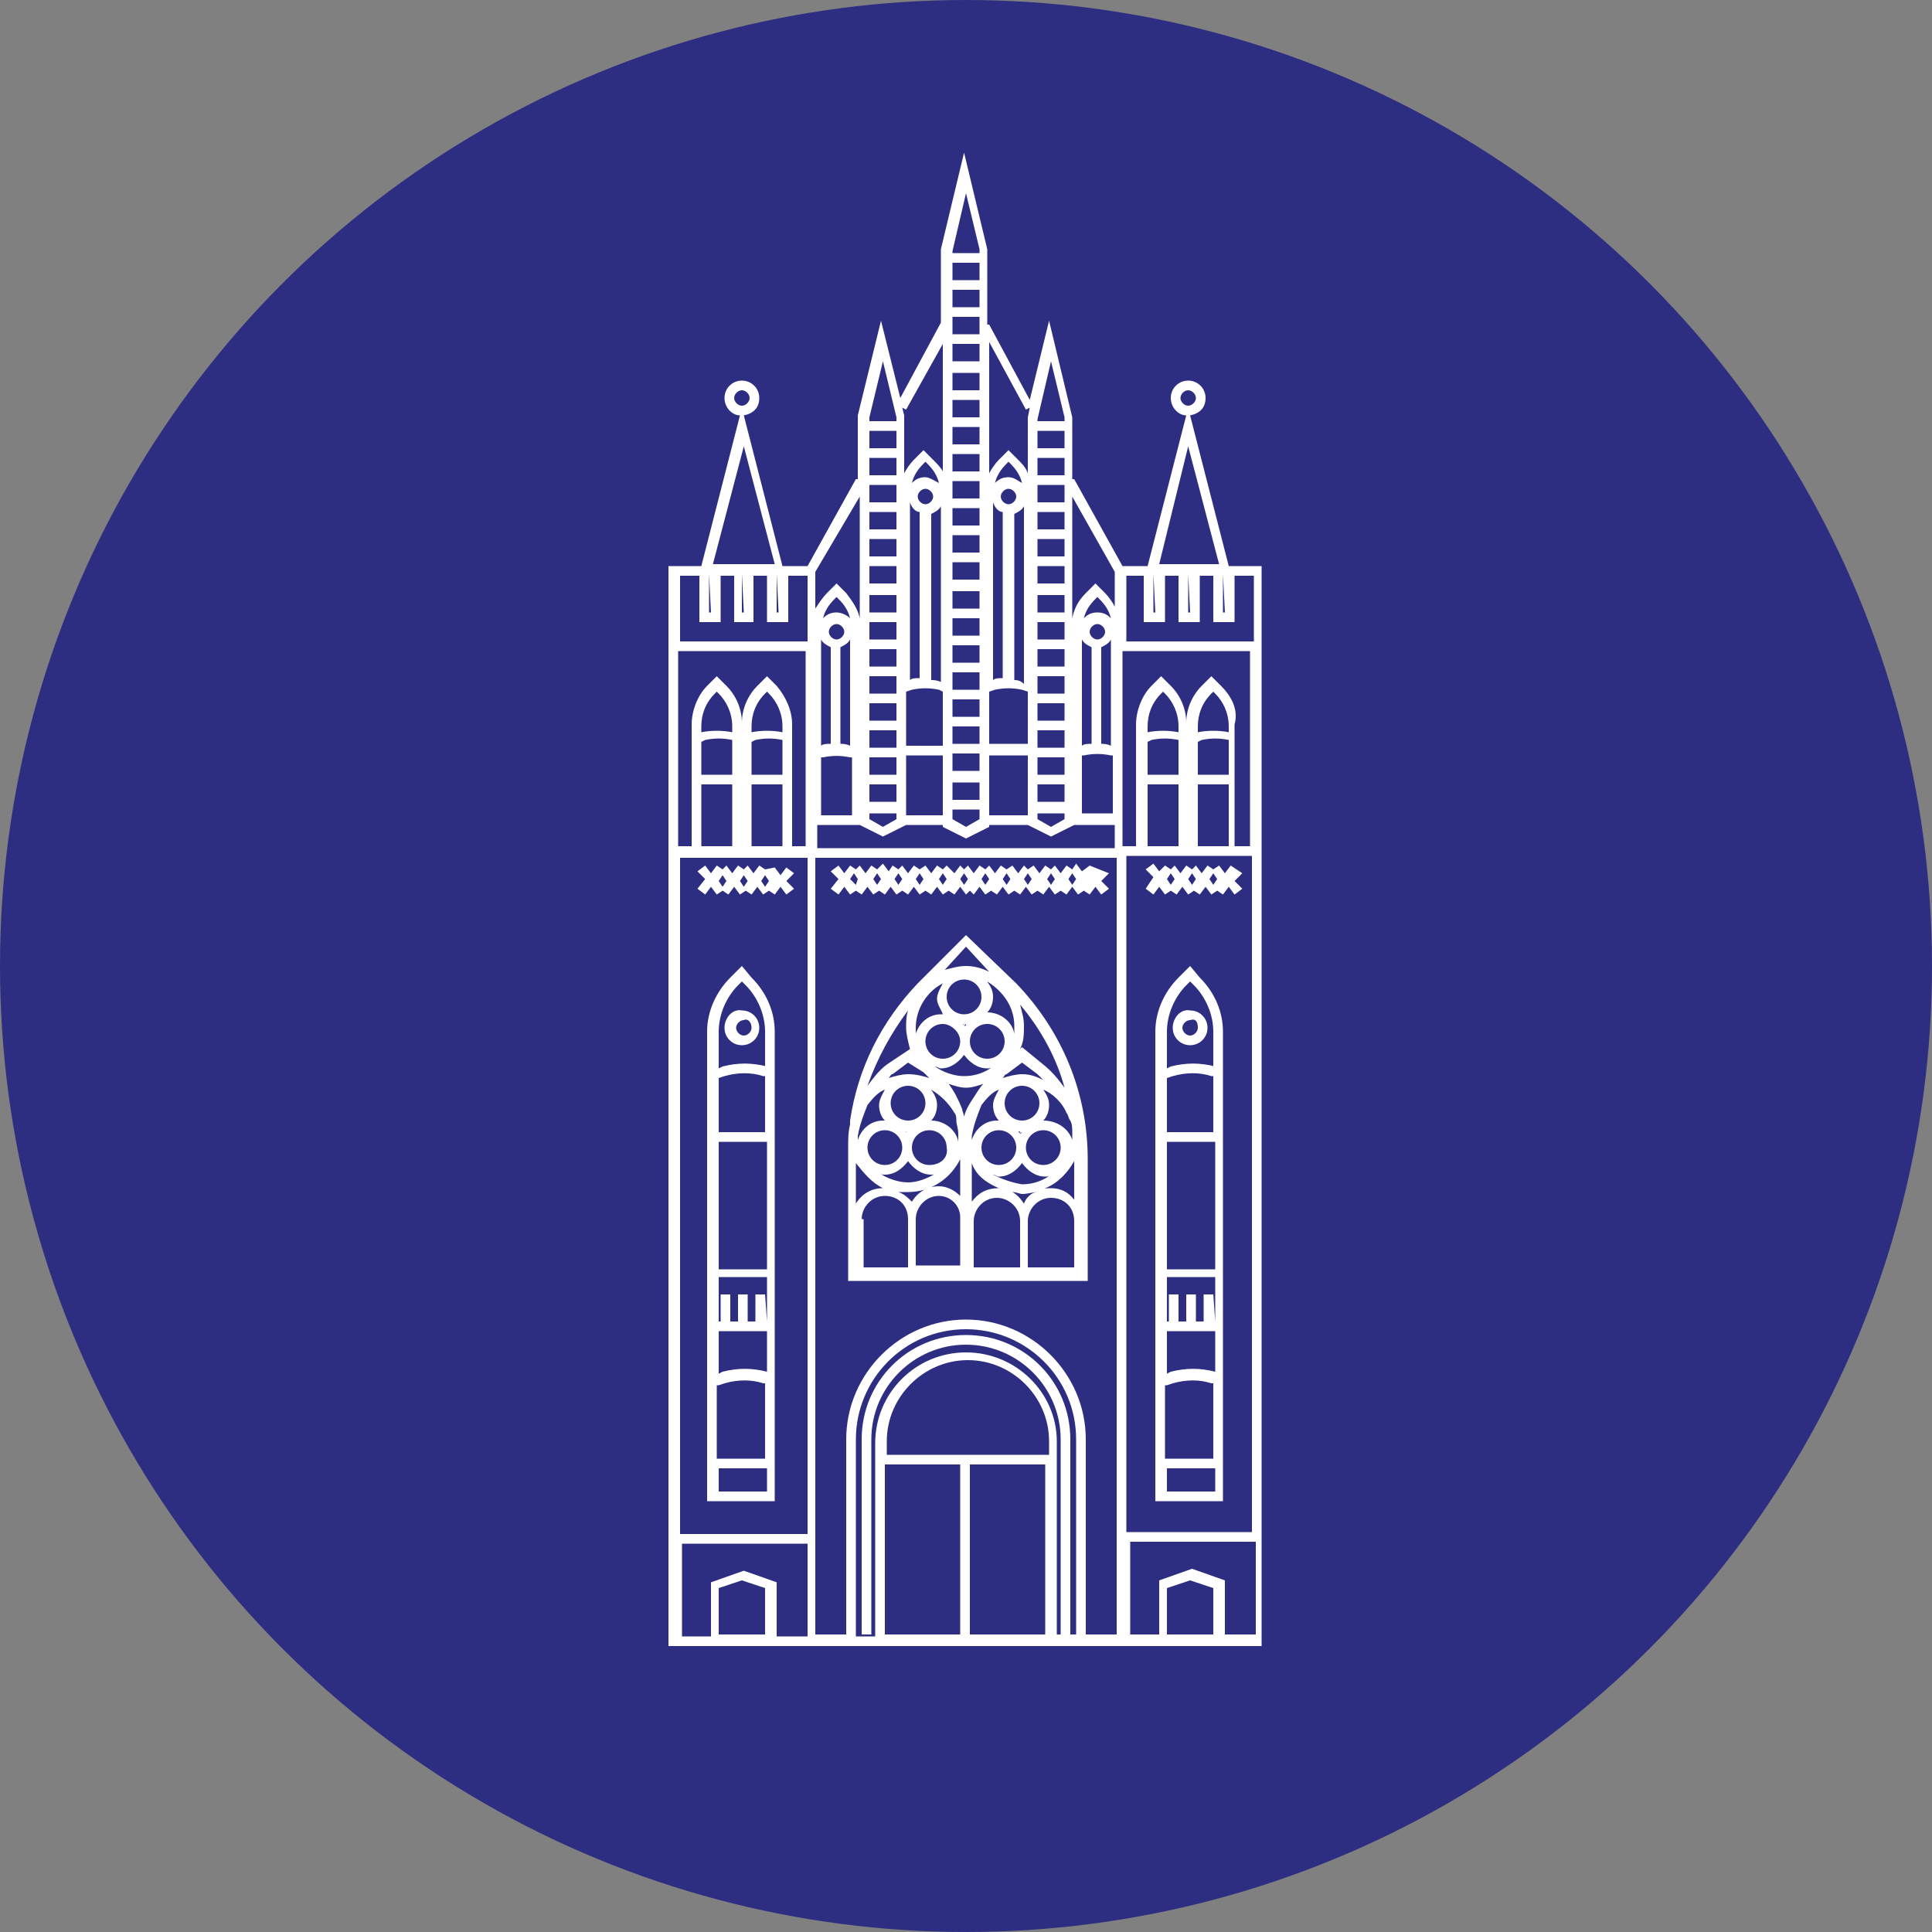 <?xml version="1.0" encoding="utf-8"?>
<!-- Generator: Adobe Illustrator 25.4.1, SVG Export Plug-In . SVG Version: 6.00 Build 0)  -->
<svg version="1.1" id="Layer_1" xmlns="http://www.w3.org/2000/svg" xmlns:xlink="http://www.w3.org/1999/xlink" x="0px" y="0px"
	 viewBox="0 0 100 100" style="enable-background:new 0 0 100 100;" xml:space="preserve">
<rect x="0" y="0" width="100" height="100" fill="#808080" stroke="none"/>
<style type="text/css">
	.st0{fill:#2D2E82;}
	.st1{fill:#FFFFFF;}
</style>
<circle class="st0" cx="50" cy="50" r="50"/>
<g>
	<path class="st1" d="M54.9,84.6h0.5V74.5c0-3-2.4-5.4-5.4-5.4c-3,0-5.4,2.4-5.4,5.4v10.1h0.5V74.5c0-2.7,2.2-4.9,4.9-4.9
		c2.7,0,4.9,2.2,4.9,4.9V84.6z"/>
	<path class="st1" d="M50,48.4l-2.5,2.5c-1.9,2-3.1,4.4-3.5,7.1c0,0.1,0,0.1,0,0.2c-0.1,0.4-0.1,0.8-0.1,1.2c0,0,0,0.1,0,0.1v0.2
		c0,0.1,0,0.2,0,0.4v6.2h0h6.4h6V60c0-3.4-1.3-6.6-3.7-9.1L50,48.4z M49.9,50.7c0.5,0,0.9,0.4,0.9,0.9c0,0.5-0.4,0.9-0.9,0.9
		c-0.5,0-0.9-0.4-0.9-0.9C49,51.1,49.4,50.7,49.9,50.7z M55.2,57.6c0.1,0.1,0.1,0.3,0.2,0.4c0.1,0.2,0.1,0.4,0.1,0.6
		c0,0.1,0,0.3,0,0.4C55.3,58.4,54.7,58,54,58c0,0,0,0,0,0c0.2-0.2,0.3-0.5,0.3-0.8c0-0.3-0.1-0.5-0.3-0.8
		C54.5,56.6,55,57.1,55.2,57.6z M47,56.2c0.5,0,0.9,0.4,0.9,0.9c0,0.5-0.4,0.9-0.9,0.9c-0.5,0-0.9-0.4-0.9-0.9
		C46.1,56.6,46.5,56.2,47,56.2z M48.1,60.3c-0.5,0-0.9-0.4-0.9-0.9c0-0.5,0.4-0.9,0.9-0.9c0.5,0,0.9,0.4,0.9,0.9
		C49.1,59.9,48.7,60.3,48.1,60.3z M47,58.7c0,0,0-0.1-0.1-0.1C46.9,58.5,46.9,58.6,47,58.7c0-0.1,0.1-0.1,0.1-0.1
		C47,58.6,47,58.6,47,58.7z M46.7,59.4c0,0.5-0.4,0.9-0.9,0.9c-0.5,0-0.9-0.4-0.9-0.9c0-0.5,0.4-0.9,0.9-0.9
		C46.3,58.5,46.7,58.9,46.7,59.4z M45.8,60.8c0.5,0,0.9-0.3,1.2-0.7c0.3,0.4,0.7,0.7,1.2,0.7c0.1,0,0.2,0,0.3-0.1
		C48,61,47.5,61.2,47,61.2c-0.5,0-1.1-0.2-1.5-0.5C45.6,60.8,45.7,60.8,45.8,60.8z M49.6,58.7c0,0.1,0,0.3,0,0.4
		c-0.1-0.6-0.7-1.1-1.4-1.1c0,0,0,0,0,0c0.2-0.2,0.3-0.5,0.3-0.8c0-0.3-0.1-0.5-0.3-0.8c0.5,0.3,0.9,0.7,1.2,1.2
		c0.1,0.1,0.1,0.3,0.1,0.4C49.5,58.2,49.6,58.4,49.6,58.7z M52.9,56.2c0.5,0,0.9,0.4,0.9,0.9c0,0.5-0.4,0.9-0.9,0.9
		c-0.5,0-0.9-0.4-0.9-0.9C52,56.6,52.4,56.2,52.9,56.2z M53,62.3c-0.2-0.3-0.4-0.5-0.6-0.6c0.2,0,0.4,0.1,0.5,0.1
		c0.3,0,0.6-0.1,0.8-0.1C53.4,61.7,53.1,62,53,62.3z M51.4,60.8c0.1,0,0.2,0.1,0.3,0.1c0.5,0,0.9-0.3,1.2-0.7
		c0.3,0.4,0.7,0.7,1.2,0.7c0.1,0,0.2,0,0.3-0.1c-0.4,0.3-0.9,0.5-1.5,0.5C52.3,61.2,51.8,61,51.4,60.8z M51.7,61.5
		C51.6,61.5,51.6,61.5,51.7,61.5c-0.7,0-1.1,0.3-1.4,0.7v-2C50.5,60.8,51,61.2,51.7,61.5z M52.8,58.7c0,0,0-0.1-0.1-0.1
		C52.8,58.5,52.8,58.6,52.8,58.7c0-0.1,0.1-0.1,0.1-0.1C52.9,58.6,52.9,58.6,52.8,58.7z M54,60.3c-0.5,0-0.9-0.4-0.9-0.9
		c0-0.5,0.4-0.9,0.9-0.9c0.5,0,0.9,0.4,0.9,0.9C54.9,59.9,54.5,60.3,54,60.3z M52.6,59.4c0,0.5-0.4,0.9-0.9,0.9
		c-0.5,0-0.9-0.4-0.9-0.9c0-0.5,0.4-0.9,0.9-0.9C52.2,58.5,52.6,58.9,52.6,59.4z M50.4,65.6v-2.4c0-0.6,0.5-1.2,1.2-1.2
		c0.6,0,1.2,0.5,1.2,1.2v2.4H50.4z M53.2,65.6v-2.4c0-0.6,0.5-1.2,1.2-1.2s1.2,0.5,1.2,1.2v2.4H53.2z M54.4,61.5
		c-0.2,0-0.4,0-0.6,0.1c0.8-0.2,1.4-0.8,1.8-1.5v2C55.3,61.7,54.9,61.5,54.4,61.5z M51.7,56.4c-0.1,0.2-0.3,0.5-0.3,0.8
		c0,0.3,0.1,0.6,0.3,0.8c0,0-0.1,0-0.1,0c-0.6,0-1.1,0.4-1.3,1c0-0.1,0-0.1,0-0.2c0.1-0.6,0.3-1.1,0.5-1.6
		C51.1,56.8,51.4,56.5,51.7,56.4z M50.4,56.8c-0.2,0.3-0.4,0.6-0.5,1c0-0.1-0.1-0.3-0.1-0.4c-0.2-0.5-0.4-0.9-0.7-1.3
		c0.3,0.1,0.6,0.2,0.9,0.2c0.3,0,0.6-0.1,0.9-0.2C50.7,56.3,50.6,56.5,50.4,56.8z M49.9,55.7c-0.5,0-1.1-0.2-1.5-0.5
		c0.1,0,0.2,0.1,0.3,0.1c0.5,0,0.9-0.3,1.2-0.7c0.3,0.4,0.7,0.7,1.2,0.7c0.1,0,0.2,0,0.3-0.1C51,55.5,50.5,55.7,49.9,55.7z
		 M49.9,53.1c0,0,0-0.1-0.1-0.1C49.9,53,49.9,53,49.9,53.1C50,53,50,53,50,53C50,53.1,50,53.1,49.9,53.1z M51.1,54.8
		c-0.5,0-0.9-0.4-0.9-0.9c0-0.5,0.4-0.9,0.9-0.9c0.5,0,0.9,0.4,0.9,0.9C52,54.4,51.6,54.8,51.1,54.8z M49.7,53.9
		c0,0.5-0.4,0.9-0.9,0.9c-0.5,0-0.9-0.4-0.9-0.9c0-0.5,0.4-0.9,0.9-0.9C49.2,53,49.7,53.4,49.7,53.9z M47.8,55.5
		c0.1,0.1,0.2,0.2,0.3,0.3c-0.3-0.1-0.7-0.2-1.1-0.2c-0.3,0-0.7,0.1-1,0.2c0.1-0.1,0.1-0.2,0.2-0.2l0.8-0.6L47.8,55.5z M45.8,56.4
		c-0.1,0.2-0.3,0.5-0.3,0.8c0,0.3,0.1,0.6,0.3,0.8c0,0-0.1,0-0.1,0c-0.6,0-1.1,0.4-1.3,1c0-0.1,0-0.1,0-0.2c0.1-0.6,0.3-1.1,0.5-1.6
		C45.2,56.8,45.5,56.5,45.8,56.4z M45.7,61.5c-0.6,0-1.1,0.3-1.4,0.8v-2.1C44.7,60.7,45.1,61.2,45.7,61.5z M44.6,63.1
		c0-0.6,0.5-1.2,1.2-1.2s1.2,0.5,1.2,1.2v2.5h-2.3V63.1z M46.5,61.7c0.1,0,0.3,0,0.5,0c1.2,0,2.2-0.7,2.7-1.7v1.9
		c-0.3-0.3-0.7-0.5-1.1-0.5c-0.6,0-1.1,0.3-1.4,0.8C47,62,46.8,61.8,46.5,61.7z M47.4,63.1c0-0.6,0.5-1.2,1.2-1.2
		c0.6,0,1.1,0.5,1.1,1.1v2.5h-2.3V63.1z M52.9,55.6c-0.3,0-0.7,0.1-1,0.2c0.1-0.1,0.1-0.2,0.2-0.2l0.8-0.6l0.8,0.6
		c0.1,0.1,0.2,0.2,0.3,0.3C53.6,55.7,53.3,55.6,52.9,55.6z M52.5,53.1c0,0.1,0,0.3,0,0.4c-0.1-0.6-0.7-1.1-1.4-1.1c0,0,0,0,0,0
		c0.2-0.2,0.3-0.5,0.3-0.8c0-0.3-0.1-0.5-0.3-0.8C51.9,51.3,52.5,52.1,52.5,53.1z M48.8,52.5c0,0-0.1,0-0.1,0c-0.6,0-1.1,0.4-1.3,1
		c0-0.1,0-0.2,0-0.3c0-1,0.6-1.9,1.4-2.3c-0.1,0.2-0.3,0.5-0.3,0.8C48.5,52,48.7,52.2,48.8,52.5z M47.1,54.3L47.1,54.3l-1.2,0.8
		c-0.4,0.3-0.7,0.7-1,1.1c0.5-1.4,1.2-2.7,2.1-3.9c-0.1,0.3-0.1,0.6-0.1,0.9C46.9,53.5,47,53.9,47.1,54.3z M54,55.1l-1.1-0.9
		l-0.1,0.1c0.2-0.4,0.2-0.8,0.2-1.2c0-0.4-0.1-0.7-0.2-1.1c1.1,1.3,1.9,2.8,2.3,4.3C54.8,55.9,54.5,55.5,54,55.1z M51.2,50.3
		c-0.4-0.2-0.8-0.3-1.2-0.3c-0.4,0-0.7,0.1-1.1,0.2l1.1-1.2L51.2,50.3z"/>
	<path class="st1" d="M61.6,50L61,50.6c-0.7,0.7-1.2,1.7-1.2,2.8v24.3h3.5V53.4c0-1-0.4-2-1.2-2.8L61.6,50z M62.9,68.4L62.9,68.4
		L62.8,67h-0.5v1.4h-0.4V67h-0.5v1.4H61V67h-0.5v1.4h-0.1v-2.3h2.5V68.4z M62.9,65.7h-2.5v-6.6h2.5V65.7z M60.4,68.9h2.5v2.1
		c-0.8-0.2-1.5-0.2-2.3,0l-0.2,0.1V68.9z M60.4,71.7l0.3-0.1c0.7-0.2,1.4-0.2,2,0l0.1,0v3.9h-2.5V71.7z M62.9,58.6h-2.5v-2.8
		l0.3-0.1c0.7-0.2,1.4-0.2,2,0l0.1,0V58.6z M60.4,77.2V76h2.5v1.2H60.4z M62.9,55.2c-0.8-0.2-1.5-0.2-2.3,0l-0.2,0.1v-1.9
		c0-0.9,0.4-1.8,1-2.4l0.2-0.2l0.2,0.2v0c0.6,0.6,1,1.5,1,2.4V55.2z"/>
	<path class="st1" d="M60.7,53.2c0,0.5,0.4,0.9,0.9,0.9c0.5,0,0.9-0.4,0.9-0.9s-0.4-0.9-0.9-0.9C61.1,52.2,60.7,52.7,60.7,53.2z
		 M62,53.2c0,0.2-0.2,0.4-0.4,0.4c-0.2,0-0.4-0.2-0.4-0.4s0.2-0.4,0.4-0.4C61.9,52.7,62,52.9,62,53.2z"/>
	<path class="st1" d="M63.7,44.8l-0.3,0.4l-0.3-0.4L62.8,45l-0.3-0.2l-0.3,0.4l-0.3-0.4L61.7,45l-0.3-0.2l-0.3,0.4l-0.3-0.4L60.6,45
		l-0.3-0.2L60,45.1l-0.3-0.4l-0.4,0.3l0.4,0.4L59.3,46l0.4,0.3l0.3-0.4l0.3,0.4l0.3-0.2l0.3,0.2l0.3-0.4l0.3,0.4l0.3-0.2l0.3,0.2
		l0.3-0.4l0.3,0.4l0.3-0.2l0.3,0.2l0.3-0.4l0.3,0.4l0.4-0.3l-0.4-0.4l0.4-0.4L63.7,44.8z M60.6,45.8l-0.2-0.3l0.2-0.3l0.2,0.3
		L60.6,45.8z M61.7,45.8l-0.2-0.3l0.2-0.3l0.2,0.3L61.7,45.8z M62.8,45.8l-0.2-0.3l0.2-0.3l0.2,0.3L62.8,45.8z"/>
	<path class="st1" d="M38.4,50l-0.6,0.6c-0.7,0.7-1.2,1.7-1.2,2.8v24.3h3.5V53.4c0-1-0.4-2-1.2-2.8L38.4,50z M39.7,68.4L39.7,68.4
		L39.6,67h-0.5v1.4h-0.4V67h-0.5v1.4h-0.4V67h-0.5v1.4h-0.1v-2.3h2.5V68.4z M39.7,65.7h-2.5v-6.6h2.5V65.7z M37.2,68.9h2.5v2.1
		c-0.8-0.2-1.5-0.2-2.3,0l-0.2,0.1V68.9z M37.2,71.7l0.3-0.1c0.7-0.2,1.4-0.2,2,0l0.1,0v3.9h-2.5V71.7z M39.7,58.6h-2.5v-2.8
		l0.3-0.1c0.7-0.2,1.4-0.2,2,0l0.1,0V58.6z M37.2,77.2V76h2.5v1.2H37.2z M39.7,55.2c-0.8-0.2-1.5-0.2-2.3,0l-0.2,0.1v-1.9
		c0-0.9,0.4-1.8,1-2.4l0.2-0.2l0.2,0.2c0.6,0.6,1,1.5,1,2.4V55.2z"/>
	<path class="st1" d="M37.5,53.2c0,0.5,0.4,0.9,0.9,0.9c0.5,0,0.9-0.4,0.9-0.9s-0.4-0.9-0.9-0.9C37.9,52.2,37.5,52.7,37.5,53.2z
		 M38.9,53.2c0,0.2-0.2,0.4-0.4,0.4c-0.2,0-0.4-0.2-0.4-0.4s0.2-0.4,0.4-0.4C38.7,52.7,38.9,52.9,38.9,53.2z"/>
	<path class="st1" d="M36.5,46.3l0.3-0.4l0.3,0.4l0.3-0.2l0.3,0.2l0.3-0.4l0.3,0.4l0.3-0.2l0.3,0.2l0.3-0.4l0.3,0.4l0.3-0.2l0.3,0.2
		l0.3-0.4l0.3,0.4l0.4-0.3l-0.4-0.4l0.4-0.4l-0.4-0.3l-0.3,0.4l-0.3-0.4L39.6,45l-0.3-0.2l-0.3,0.4l-0.3-0.4L38.5,45l-0.3-0.2
		l-0.3,0.4l-0.3-0.4L37.4,45l-0.3-0.2l-0.3,0.4l-0.3-0.4l-0.4,0.3l0.4,0.4L36.1,46L36.5,46.3z M39.6,45.3l0.2,0.3l-0.2,0.3l-0.2-0.3
		L39.6,45.3z M38.5,45.3l0.2,0.3l-0.2,0.3l-0.2-0.3L38.5,45.3z M37.4,45.3l0.2,0.3l-0.2,0.3l-0.2-0.3L37.4,45.3z"/>
	<path class="st1" d="M56.4,44.8L56,45.1l-0.3-0.4L55.5,45l-0.3-0.2l-0.3,0.4l-0.3-0.4L54.4,45l-0.3-0.2l-0.3,0.4l-0.3-0.4L53.2,45
		L53,44.8l-0.3,0.4l-0.3-0.4L52.1,45l-0.3-0.2l-0.3,0.4l-0.3-0.4L51,45l-0.3-0.2l-0.3,0.4l-0.3-0.4L49.9,45l-0.2-0.2l-0.3,0.4
		L49,44.8L48.8,45l-0.3-0.2l-0.3,0.4l-0.3-0.4L47.6,45l-0.3-0.2l-0.3,0.4l-0.3-0.4L46.5,45l-0.3-0.2L46,45.1l-0.3-0.4L45.4,45
		l-0.3-0.2l-0.3,0.4l-0.3-0.4L44.3,45L44,44.8l-0.3,0.4l-0.3-0.4L43,45.1l0.4,0.4L43,46l0.4,0.3l0.3-0.4l0.3,0.4l0.3-0.2l0.3,0.2
		l0.3-0.4l0.3,0.4l0.3-0.2l0.3,0.2l0.3-0.4l0.3,0.4l0.3-0.2l0.3,0.2l0.3-0.4l0.3,0.4l0.3-0.2l0.3,0.2l0.3-0.4l0.3,0.4l0.3-0.2
		l0.3,0.2l0.3-0.4l0.3,0.4l0.2-0.2l0.2,0.2l0.3-0.4l0.3,0.4l0.3-0.2l0.3,0.2l0.3-0.4l0.3,0.4l0.3-0.2l0.3,0.2l0.3-0.4l0.3,0.4
		l0.3-0.2l0.3,0.2l0.3-0.4l0.3,0.4l0.3-0.2l0.3,0.2l0.3-0.4l0.3,0.4l0.3-0.2l0.3,0.2l0.3-0.4l0.3,0.4l0.4-0.3l-0.4-0.4l0.4-0.4
		L56.4,44.8z M44.3,45.8L44,45.5l0.2-0.3l0.2,0.3L44.3,45.8z M45.4,45.8l-0.2-0.3l0.2-0.3l0.2,0.3L45.4,45.8z M46.5,45.8l-0.2-0.3
		l0.2-0.3l0.2,0.3L46.5,45.8z M47.6,45.8l-0.2-0.3l0.2-0.3l0.2,0.3L47.6,45.8z M48.8,45.8l-0.2-0.3l0.2-0.3l0.2,0.3L48.8,45.8z
		 M49.9,45.8l-0.2-0.3l0.2-0.3l0.2,0.3L49.9,45.8z M51,45.8l-0.2-0.3l0.2-0.3l0.2,0.3L51,45.8z M52.1,45.8l-0.2-0.3l0.2-0.3l0.2,0.3
		L52.1,45.8z M53.2,45.8L53,45.5l0.2-0.3l0.2,0.3L53.2,45.8z M54.4,45.8l-0.2-0.3l0.2-0.3l0.2,0.3L54.4,45.8z M55.5,45.8l-0.2-0.3
		l0.2-0.3l0.2,0.3L55.5,45.8z"/>
	<path class="st1" d="M65.3,29.3h-1.7l-2-7.8c0.5-0.1,0.8-0.4,0.8-0.9c0-0.5-0.4-0.9-0.9-0.9s-0.9,0.4-0.9,0.9
		c0,0.5,0.4,0.9,0.8,0.9l-2,7.8h-1.3l-2.5-4.5l-0.1,0v-3.2l-1.2-5l-1,4.1l-2.1-3.9l-0.1,0v-3.9l-1.2-5l-1.2,5v3.8l0,0l-2.1,3.9l-1-4
		l-1.2,4.9l0,3.3l-0.1,0l-2.5,4.5h-1.3l-2-7.8c0.5-0.1,0.8-0.4,0.8-0.9c0-0.5-0.4-0.9-0.9-0.9c-0.5,0-0.9,0.4-0.9,0.9
		c0,0.5,0.4,0.9,0.8,0.9l-2,7.8h-1.7v15.1h0v40.8h30.7V44.4h0V29.3z M61,40.1h-1.6v-1.7l0.2-0.1c0.5-0.1,0.9-0.1,1.4,0l0,0V40.1z
		 M61,37.9c-0.5-0.1-1.1-0.1-1.6,0l0,0v-0.3c0-0.6,0.2-1.2,0.7-1.7l0.1-0.1l0.1,0.1c0.4,0.4,0.7,1,0.7,1.7V37.9z M59.4,40.6H61v3.2
		h-1.6V40.6z M63.6,40.1H62v-1.7l0.2-0.1c0.5-0.1,0.9-0.1,1.4,0l0,0V40.1z M63.6,37.9c-0.5-0.1-1.1-0.1-1.6,0l0,0v-0.3
		c0-0.6,0.2-1.2,0.7-1.7l0.1-0.1l0.1,0.1c0.4,0.4,0.7,1,0.7,1.7V37.9z M62,40.6h1.6v3.2H62V40.6z M63.2,35.5l-0.5-0.5l-0.5,0.5
		c-0.5,0.5-0.8,1.2-0.8,1.9c0-0.7-0.3-1.4-0.8-1.9l-0.5-0.5l-0.5,0.5c-0.5,0.5-0.8,1.3-0.8,2v6.3h-0.7V33.7h6.6v10.1h-0.8v-6.3
		C64.1,36.8,63.8,36.1,63.2,35.5z M57.8,84.6h-1.6V74.5c0-3.4-2.8-6.2-6.2-6.2c-3.4,0-6.2,2.8-6.2,6.2v10.1h-1.6V44.4h15.5h0.1V84.6
		z M54.2,75.3h-8.3v-0.7c0-2.3,1.9-4.2,4.2-4.2c2.3,0,4.2,1.9,4.2,4.2V75.3z M45.8,75.8h3.9v8.8h0.5v-8.8h3.9v8.8h-8.3V75.8z M50,70
		c-2.6,0-4.7,2.1-4.7,4.7v10h-1V74.5c0-3.1,2.5-5.7,5.7-5.7c3.1,0,5.7,2.5,5.7,5.7v10.1h-1v-10C54.7,72.1,52.6,70,50,70z M37.9,40.1
		h-1.6v-1.7l0.2-0.1c0.5-0.1,0.9-0.1,1.4,0l0,0V40.1z M37.9,37.9c-0.5-0.1-1.1-0.1-1.6,0l0,0v-0.3c0-0.6,0.2-1.2,0.7-1.7l0.1-0.1
		l0.1,0.1c0.4,0.4,0.7,1,0.7,1.7V37.9z M36.3,40.6h1.6v3.2h-1.6V40.6z M40.5,40.1h-1.6v-1.7l0.2-0.1c0.5-0.1,0.9-0.1,1.4,0l0,0V40.1
		z M40.5,37.9c-0.5-0.1-1.1-0.1-1.6,0l0,0v-0.3c0-0.6,0.2-1.2,0.7-1.7l0.1-0.1l0.1,0.1c0.4,0.4,0.7,1,0.7,1.7V37.9z M38.9,40.6h1.6
		v3.2h-1.6V40.6z M40.2,35.5l-0.5-0.5l-0.5,0.5c-0.5,0.5-0.8,1.2-0.8,1.9c0-0.7-0.3-1.4-0.8-1.9l-0.5-0.5l-0.5,0.5
		c-0.5,0.5-0.8,1.3-0.8,2v6.3h-0.7V33.7h6.6v10.1H41v-6.3C41,36.8,40.7,36.1,40.2,35.5z M50.7,14.5h-1.4l0-0.9h1.4V14.5z M50.7,15
		v0.9h-1.4l0-0.9H50.7z M50.7,16.4v0.9h-1.4l0-0.9H50.7z M56.5,33.5v5c-0.2,0-0.4,0-0.5,0.1v-5.5C56.1,33.3,56.3,33.4,56.5,33.5z
		 M56.8,33.1c-0.2,0-0.4-0.2-0.4-0.4c0-0.2,0.2-0.4,0.4-0.4c0.2,0,0.4,0.2,0.4,0.4C57.2,32.9,57,33.1,56.8,33.1z M57,33.5
		c0.2-0.1,0.4-0.2,0.5-0.4v5.5c-0.2-0.1-0.4-0.1-0.5-0.1V33.5z M56.8,31.7c-0.3,0-0.5,0.1-0.7,0.3c0.1-0.4,0.3-0.7,0.6-1l0.1-0.1
		l0.1,0.1c0.3,0.3,0.5,0.6,0.6,1C57.3,31.8,57.1,31.7,56.8,31.7z M56,39.1l0.1,0c0.5-0.1,0.9-0.1,1.4,0l0.1,0v3H56V39.1z M53.2,42.2
		h-2v-3.1h2V42.2z M45,26.5h1.4v0.9H45V26.5z M45,26v-0.9h1.4V26H45z M45,27.9h1.4v0.9H45V27.9z M45,29.3h1.4v0.9H45V29.3z M45,30.8
		h1.4v0.9H45V30.8z M45,32.2h1.4v0.9H45V32.2z M45,33.6h1.4v0.9H45V33.6z M45,35h1.4v0.9H45V35z M45,42.1h1.4v0.3l-0.7,0.4L45,42.4
		V42.1z M46.4,41.5H45v-0.9h1.4V41.5z M46.4,40.1H45v-0.9h1.4V40.1z M46.4,38.7H45v-0.9h1.4V38.7z M46.4,37.3H45v-0.9h1.4V37.3z
		 M47.6,26.5v8.6c-0.2,0-0.4,0-0.5,0.1v-9.2C47.2,26.3,47.4,26.5,47.6,26.5z M49.3,17.8h1.4v0.9h-1.4L49.3,17.8z M49.3,19.3h1.4v0.9
		h-1.4L49.3,19.3z M49.3,20.7h1.4v0.9h-1.4L49.3,20.7z M49.3,22.1h1.4V23h-1.4L49.3,22.1z M49.3,23.5h1.4v0.9h-1.4L49.3,23.5z
		 M50.7,24.9v0.9h-1.4l0-0.9H50.7z M51.9,26.5v8.6c-0.2,0-0.4,0-0.5,0.1v-9.2C51.5,26.3,51.7,26.5,51.9,26.5z M50.7,41.4h-1.4v-0.9
		h1.4V41.4z M46.9,35.8l0.3-0.1c0.5-0.1,0.9-0.1,1.4,0l0.2,0.1v2.8h-1.9L46.9,35.8z M50.7,27.2h-1.4l0-0.9h1.4V27.2z M50.7,27.7v0.9
		h-1.4l0-0.9H50.7z M50.7,29.1v0.9h-1.4l0-0.9H50.7z M50.7,30.6v0.9h-1.4l0-0.9H50.7z M50.7,32v0.9h-1.4l0-0.9H50.7z M50.7,33.4v0.9
		h-1.4l0-0.9H50.7z M50.7,34.8v0.9h-1.4l0-0.9H50.7z M49.3,36.2h1.4v0.9h-1.4L49.3,36.2z M49.3,37.6h1.4v0.9h-1.4V37.6z M50.7,39
		v0.9h-1.4V39H50.7z M51.2,35.8l0.3-0.1c0.5-0.1,0.9-0.1,1.4,0l0.3,0.1v2.7h-2V35.8z M52.5,35.2v-8.6c0.2-0.1,0.4-0.2,0.5-0.4v9.2
		C52.8,35.2,52.6,35.2,52.5,35.2z M52.2,26.1c-0.2,0-0.4-0.2-0.4-0.4c0-0.2,0.2-0.4,0.4-0.4c0.2,0,0.4,0.2,0.4,0.4
		C52.6,25.9,52.4,26.1,52.2,26.1z M48.7,35.3c-0.2-0.1-0.4-0.1-0.5-0.1v-8.6c0.2-0.1,0.4-0.2,0.5-0.4V35.3z M47.9,26.1
		c-0.2,0-0.4-0.2-0.4-0.4c0-0.2,0.2-0.4,0.4-0.4c0.2,0,0.4,0.2,0.4,0.4C48.3,25.9,48.1,26.1,47.9,26.1z M46.9,39.1h1.9v3.1h-1.9
		L46.9,39.1z M50.7,41.9v0.5L50,42.8l-0.7-0.4v-0.5H50.7z M55.1,41.5h-1.4l0-0.9h1.4V41.5z M55.1,42.1v0.3l-0.7,0.4l-0.7-0.4v-0.3
		H55.1z M55.1,40.1h-1.4l0-0.9h1.4V40.1z M55.1,38.7h-1.4l0-0.9h1.4V38.7z M55.1,37.3h-1.4l0-0.9h1.4V37.3z M55.1,35.9h-1.4l0-0.9
		h1.4V35.9z M55.1,34.5h-1.4l0-0.9h1.4V34.5z M55.1,33.1h-1.4l0-0.9h1.4V33.1z M55.1,31.7h-1.4l0-0.9h1.4V31.7z M55.1,30.2h-1.4
		l0-0.9h1.4V30.2z M55.1,28.8h-1.4l0-0.9h1.4V28.8z M55.1,27.4h-1.4l0-0.9h1.4V27.4z M53.7,26l0-0.9h1.4V26H53.7z M55.1,24.6h-1.4
		l0-0.9h1.4V24.6z M55.1,23.2h-1.4l0-0.9h1.4V23.2z M52.2,24.7c-0.3,0-0.5,0.1-0.7,0.3c0.1-0.4,0.3-0.7,0.6-1l0.1-0.1l0.1,0.1
		c0.3,0.3,0.5,0.6,0.6,1C52.7,24.9,52.5,24.7,52.2,24.7z M47.9,24.7c-0.3,0-0.5,0.1-0.7,0.3c0.1-0.4,0.3-0.7,0.6-1l0.1-0.1l0.1,0.1
		c0.3,0.3,0.5,0.6,0.6,1C48.4,24.9,48.1,24.7,47.9,24.7z M46.4,23.2H45v-0.9h1.4V23.2z M46.4,23.7v0.9H45v-0.9H46.4z M42.5,42.2v-3
		l0.1,0c0.5-0.1,0.9-0.1,1.4,0l0.1,0v3H42.5z M43,33.5v5c-0.2,0-0.4,0-0.5,0.1v-5.5C42.6,33.3,42.8,33.4,43,33.5z M43.5,33.5
		c0.2-0.1,0.4-0.2,0.5-0.4v5.5c-0.2-0.1-0.4-0.1-0.5-0.1V33.5z M43.3,33.1c-0.2,0-0.4-0.2-0.4-0.4c0-0.2,0.2-0.4,0.4-0.4
		c0.2,0,0.4,0.2,0.4,0.4C43.7,32.9,43.5,33.1,43.3,33.1z M43.3,31.7c-0.3,0-0.5,0.1-0.7,0.3c0.1-0.4,0.3-0.7,0.6-1l0.1-0.1l0.1,0.1
		c0.3,0.3,0.5,0.6,0.6,1C43.8,31.8,43.5,31.7,43.3,31.7z M42.3,42.7h2.2v0l1.2,0.6l1.2-0.6v0h1.9v0.1l1.2,0.6l1.2-0.6v-0.1h2v0
		l1.2,0.6l1.2-0.6v0h2.1v1.2H42.3V42.7z M59.7,29.7L59.7,29.7l0.1,2h-0.1V29.7z M61.5,29.7L61.5,29.7l0.1,2h-0.1V29.7z M63.3,29.7
		L63.3,29.7l0.1,2h-0.1V29.7z M61.1,20.6c0-0.2,0.2-0.4,0.4-0.4s0.4,0.2,0.4,0.4c0,0.2-0.2,0.4-0.4,0.4S61.1,20.8,61.1,20.6z
		 M61.5,23.1l1.6,6.1H60L61.5,23.1z M59.2,29.8v2.4h1.1v-2.4H61v2.4h1.1v-2.4h0.7v2.4h1.1v-2.4h1v3.4h-6.6v-3.4H59.2z M57.7,29.6
		v1.8c-0.1-0.2-0.3-0.5-0.5-0.7l-0.5-0.5l-0.5,0.5c-0.4,0.4-0.6,0.8-0.7,1.3v-6.3L57.7,29.6z M54.4,18.7l0.7,2.9v0.2h-1.4v-0.1
		L54.4,18.7z M53.1,21.2l0.2-0.1l-0.1,0.5v2.9c-0.1-0.3-0.3-0.5-0.5-0.7l-0.5-0.5l-0.5,0.5c-0.2,0.2-0.4,0.5-0.5,0.7v-6.8L53.1,21.2
		z M50,10l0.7,2.9v0.2h-1.4V13L50,10z M46.9,21.2l1.9-3.4v6.6c-0.1-0.2-0.3-0.4-0.5-0.6l-0.5-0.5l-0.5,0.5c-0.2,0.2-0.4,0.5-0.5,0.7
		l0-3l-0.1-0.4L46.9,21.2z M45.7,18.7l0.7,2.9v0.2H45v-0.2L45.7,18.7z M44.5,25.7l0,6.3c-0.1-0.5-0.4-0.9-0.7-1.3l-0.5-0.5l-0.5,0.5
		c-0.2,0.2-0.4,0.5-0.6,0.8v-1.9l0,0L44.5,25.7z M36.7,29.7L36.7,29.7l0.1,2h-0.1V29.7z M38.4,29.7L38.4,29.7l0.1,2h-0.1V29.7z
		 M40.2,29.7L40.2,29.7l0.1,2h-0.1V29.7z M38,20.6c0-0.2,0.2-0.4,0.4-0.4c0.2,0,0.4,0.2,0.4,0.4c0,0.2-0.2,0.4-0.4,0.4
		C38.2,21,38,20.8,38,20.6z M38.5,23.1l1.6,6.1h-3.2L38.5,23.1z M36.2,29.8v2.4h1.1v-2.4h0.7v2.4H39v-2.4h0.7v2.4h1.1v-2.4h1v3.4
		h-6.6v-3.4H36.2z M35.8,44.4h2.6h0H41h0.8v35h-6.6v-35H35.8z M35.2,79.9h6.6v4.8h-1.6v-2.8l-1.7-0.6l-1.7,0.6v2.8h-1.5V79.9z
		 M37.2,84.6v-2.4l1.2-0.4l1.2,0.4v2.4H37.2z M60.4,84.6v-2.4l1.2-0.4l1.2,0.4v2.4H60.4z M63.4,84.6v-2.8l-1.7-0.6l-1.7,0.6v2.8
		h-1.5v-4.8h6.5v4.8H63.4z M64.8,79.3h-6.5v-35h0.6h2.6h0h2.6h0.7V79.3z"/>
</g>
</svg>
